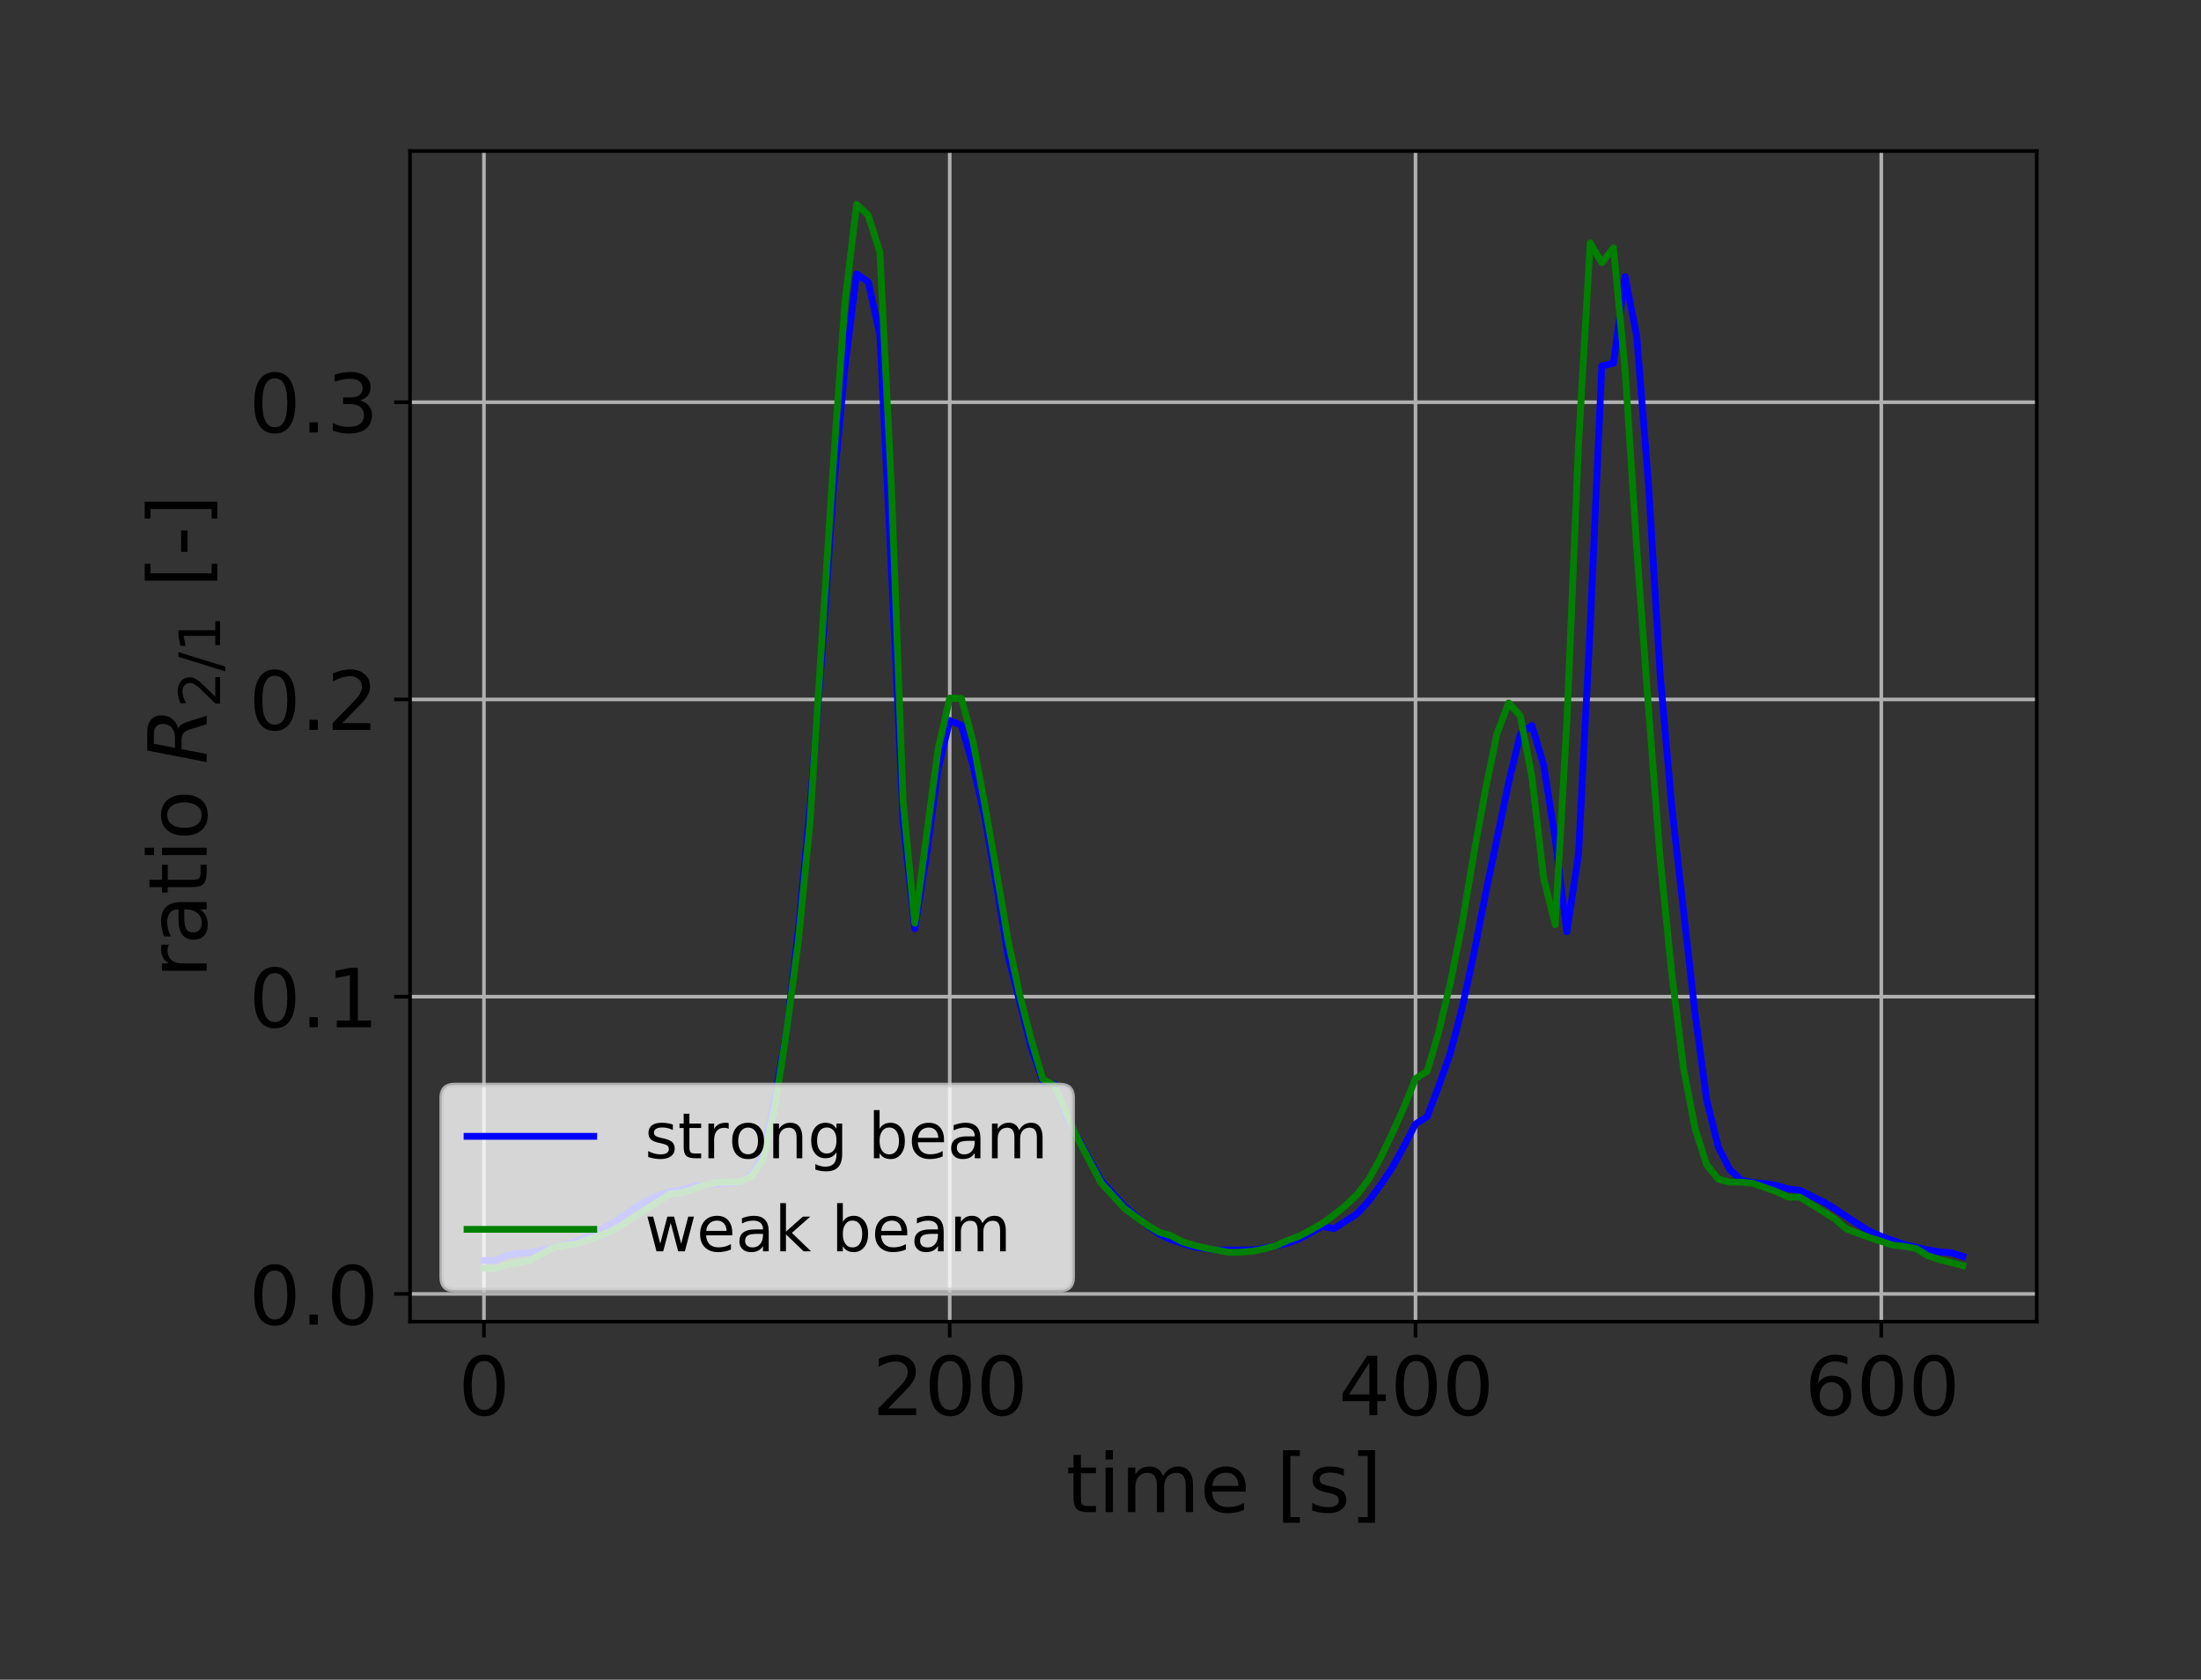 <?xml version="1.0" encoding="UTF-8"?>
<svg xmlns="http://www.w3.org/2000/svg" xmlns:xlink="http://www.w3.org/1999/xlink" width="382.76pt" height="292.07pt" viewBox="0 0 382.76 292.07" version="1.1">
<rect x="0" y="0" width="382.76" height="292.07" fill="#333333" stroke="none"/>
<defs>
<g>
<symbol overflow="visible" id="glyph5-0">
<path style="stroke:none;" d="M 7.25 -3.859 C 7.25 -3.598 7.176 -3.367 7.031 -3.172 C 6.844 -2.941 6.594 -2.828 6.281 -2.828 C 6.125 -2.828 5.969 -2.863 5.812 -2.938 C 5.969 -3 6.047 -3.117 6.047 -3.297 C 6.047 -3.504 5.93 -3.609 5.703 -3.609 C 5.297 -3.609 5.023 -3.336 4.891 -2.797 L 4.312 -2.797 C 4.395 -3.473 4.629 -4 5.016 -4.375 C 5.336 -4.695 5.711 -4.859 6.141 -4.859 C 6.516 -4.859 6.801 -4.75 7 -4.531 C 7.164 -4.352 7.25 -4.129 7.25 -3.859 Z M 4.766 -5.875 C 4.766 -5.75 4.633 -5.344 4.375 -4.656 C 4.113 -3.969 3.984 -3.348 3.984 -2.797 L 3.516 -2.797 C 3.516 -3.348 3.379 -3.969 3.109 -4.656 C 2.848 -5.344 2.719 -5.75 2.719 -5.875 C 2.719 -6.094 2.852 -6.312 3.125 -6.531 C 3.332 -6.707 3.539 -6.879 3.75 -7.047 C 3.957 -6.879 4.164 -6.707 4.375 -6.531 C 4.633 -6.312 4.766 -6.094 4.766 -5.875 Z M 5.328 -2.328 C 5.328 -2.18 5.266 -2.109 5.141 -2.109 L 2.359 -2.109 C 2.234 -2.109 2.172 -2.18 2.172 -2.328 C 2.172 -2.473 2.234 -2.547 2.359 -2.547 L 5.141 -2.547 C 5.266 -2.547 5.328 -2.473 5.328 -2.328 Z M 5.688 0 C 5.383 -0.051 5.102 -0.25 4.844 -0.594 C 4.562 -0.945 4.391 -1.367 4.328 -1.859 L 4.875 -1.859 C 4.969 -1.129 5.238 -0.508 5.688 0 Z M 3.172 -2.797 L 2.609 -2.797 C 2.473 -3.336 2.203 -3.609 1.797 -3.609 C 1.566 -3.609 1.453 -3.504 1.453 -3.297 C 1.453 -3.117 1.531 -3 1.688 -2.938 C 1.531 -2.863 1.367 -2.828 1.203 -2.828 C 0.891 -2.828 0.645 -2.941 0.469 -3.172 C 0.32 -3.367 0.25 -3.598 0.25 -3.859 C 0.25 -4.129 0.328 -4.352 0.484 -4.531 C 0.691 -4.75 0.984 -4.859 1.359 -4.859 C 1.785 -4.859 2.16 -4.695 2.484 -4.375 C 2.867 -4 3.098 -3.473 3.172 -2.797 Z M 4.078 -1.047 C 4.078 -0.828 4.039 -0.562 3.969 -0.25 C 3.906 0.051 3.832 0.285 3.75 0.453 C 3.664 0.285 3.586 0.051 3.516 -0.25 C 3.441 -0.562 3.406 -0.828 3.406 -1.047 C 3.406 -1.266 3.441 -1.535 3.516 -1.859 L 3.984 -1.859 C 4.047 -1.535 4.078 -1.266 4.078 -1.047 Z M 3.172 -1.859 C 3.098 -1.367 2.926 -0.945 2.656 -0.594 C 2.395 -0.25 2.109 -0.051 1.797 0 C 2.254 -0.508 2.531 -1.129 2.625 -1.859 Z M 3.172 -1.859 "/>
</symbol>
<symbol overflow="visible" id="glyph5-1">
<path style="stroke:none;" d="M 4.547 -0.016 L 4.5 0.047 C 4.039 0.016 3.484 0 2.828 0 C 2.191 0 1.52 0.016 0.812 0.047 L 0.75 -0.016 L 0.75 -0.312 L 0.812 -0.359 C 0.977 -0.379 1.141 -0.395 1.297 -0.406 C 1.578 -0.426 1.754 -0.453 1.828 -0.484 C 1.879 -0.516 1.926 -0.578 1.969 -0.672 C 2.031 -0.816 2.062 -1.43 2.062 -2.516 L 2.062 -3.734 C 2.062 -4.098 2.055 -4.555 2.047 -5.109 L 2.031 -5.469 C 2.031 -5.633 2 -5.719 1.938 -5.719 C 1.906 -5.719 1.805 -5.68 1.641 -5.609 C 1.203 -5.398 0.82 -5.219 0.5 -5.062 L 0.438 -5.094 C 0.414 -5.281 0.383 -5.488 0.344 -5.719 L 0.344 -5.766 C 1.238 -6.016 2.238 -6.352 3.344 -6.781 L 3.453 -6.703 C 3.441 -6.516 3.422 -6.227 3.391 -5.844 C 3.391 -5.707 3.383 -5.328 3.375 -4.703 L 3.359 -2.797 C 3.359 -1.422 3.379 -0.68 3.422 -0.578 C 3.453 -0.504 3.5 -0.461 3.562 -0.453 C 3.688 -0.422 3.992 -0.391 4.484 -0.359 L 4.547 -0.312 Z M 4.547 -0.016 "/>
</symbol>
<symbol overflow="visible" id="glyph0-0">
<path style="stroke:none;" d="M 4.508 -9.41 C 3.785 -9.41 3.246 -9.059 2.879 -8.348 C 2.508 -7.641 2.34 -6.578 2.34 -5.16 C 2.34 -3.742 2.508 -2.68 2.879 -1.969 C 3.246 -1.262 3.785 -0.906 4.508 -0.906 C 5.23 -0.906 5.77 -1.262 6.137 -1.969 C 6.492 -2.68 6.676 -3.742 6.676 -5.16 C 6.676 -6.578 6.492 -7.641 6.137 -8.348 C 5.77 -9.059 5.23 -9.41 4.508 -9.41 M 4.508 -10.516 C 5.656 -10.516 6.535 -10.051 7.156 -9.141 C 7.766 -8.223 8.078 -6.887 8.078 -5.16 C 8.078 -3.414 7.766 -2.082 7.156 -1.176 C 6.535 -0.27 5.656 0.184 4.508 0.184 C 3.344 0.184 2.453 -0.27 1.844 -1.176 C 1.234 -2.082 0.934 -3.414 0.934 -5.16 C 0.934 -6.887 1.234 -8.223 1.844 -9.141 C 2.453 -10.051 3.344 -10.516 4.508 -10.516 "/>
</symbol>
<symbol overflow="visible" id="glyph0-1">
<path style="stroke:none;" d="M 2.723 -1.176 L 7.598 -1.176 L 7.598 0 L 1.035 0 L 1.035 -1.176 C 1.559 -1.715 2.281 -2.453 3.203 -3.387 C 4.109 -4.309 4.691 -4.902 4.934 -5.172 C 5.387 -5.668 5.699 -6.094 5.867 -6.449 C 6.039 -6.789 6.137 -7.145 6.137 -7.484 C 6.137 -8.023 5.938 -8.477 5.555 -8.816 C 5.172 -9.156 4.676 -9.34 4.055 -9.34 C 3.613 -9.34 3.148 -9.254 2.664 -9.113 C 2.184 -8.957 1.66 -8.73 1.105 -8.418 L 1.105 -9.836 C 1.672 -10.062 2.195 -10.234 2.68 -10.348 C 3.16 -10.461 3.613 -10.516 4.027 -10.516 C 5.09 -10.516 5.938 -10.246 6.578 -9.711 C 7.215 -9.172 7.539 -8.461 7.539 -7.57 C 7.539 -7.145 7.457 -6.734 7.301 -6.363 C 7.145 -5.98 6.859 -5.527 6.434 -5.02 C 6.32 -4.875 5.953 -4.492 5.328 -3.855 C 4.707 -3.219 3.84 -2.324 2.723 -1.176 "/>
</symbol>
<symbol overflow="visible" id="glyph0-2">
<path style="stroke:none;" d="M 5.359 -9.113 L 1.828 -3.602 L 5.359 -3.602 L 5.359 -9.113 M 4.988 -10.332 L 6.746 -10.332 L 6.746 -3.602 L 8.223 -3.602 L 8.223 -2.438 L 6.746 -2.438 L 6.746 0 L 5.359 0 L 5.359 -2.438 L 0.695 -2.438 L 0.695 -3.785 L 4.988 -10.332 "/>
</symbol>
<symbol overflow="visible" id="glyph0-3">
<path style="stroke:none;" d="M 4.676 -5.727 C 4.055 -5.727 3.559 -5.5 3.188 -5.074 C 2.82 -4.648 2.637 -4.055 2.637 -3.316 C 2.637 -2.566 2.82 -1.969 3.188 -1.547 C 3.559 -1.121 4.055 -0.906 4.676 -0.906 C 5.301 -0.906 5.797 -1.121 6.164 -1.547 C 6.535 -1.969 6.719 -2.566 6.719 -3.316 C 6.719 -4.055 6.535 -4.648 6.164 -5.074 C 5.797 -5.5 5.301 -5.727 4.676 -5.727 M 7.457 -10.105 L 7.457 -8.832 C 7.102 -9 6.746 -9.129 6.391 -9.215 C 6.023 -9.297 5.668 -9.34 5.328 -9.34 C 4.395 -9.34 3.684 -9.027 3.203 -8.406 C 2.723 -7.781 2.438 -6.832 2.383 -5.586 C 2.652 -5.98 2.992 -6.293 3.402 -6.508 C 3.812 -6.719 4.266 -6.832 4.762 -6.832 C 5.797 -6.832 6.621 -6.508 7.215 -5.883 C 7.809 -5.258 8.121 -4.395 8.121 -3.316 C 8.121 -2.254 7.797 -1.402 7.172 -0.766 C 6.547 -0.129 5.711 0.184 4.676 0.184 C 3.488 0.184 2.566 -0.27 1.941 -1.176 C 1.305 -2.082 0.992 -3.414 0.992 -5.16 C 0.992 -6.789 1.375 -8.094 2.156 -9.059 C 2.918 -10.02 3.969 -10.516 5.273 -10.516 C 5.613 -10.516 5.969 -10.477 6.336 -10.418 C 6.691 -10.348 7.059 -10.246 7.457 -10.105 "/>
</symbol>
<symbol overflow="visible" id="glyph0-4">
<path style="stroke:none;" d="M 2.594 -9.949 L 2.594 -7.754 L 5.215 -7.754 L 5.215 -6.762 L 2.594 -6.762 L 2.594 -2.551 C 2.594 -1.914 2.68 -1.504 2.848 -1.332 C 3.02 -1.148 3.375 -1.062 3.91 -1.062 L 5.215 -1.062 L 5.215 0 L 3.91 0 C 2.918 0 2.238 -0.184 1.871 -0.555 C 1.504 -0.922 1.316 -1.586 1.316 -2.551 L 1.316 -6.762 L 0.383 -6.762 L 0.383 -7.754 L 1.316 -7.754 L 1.316 -9.949 L 2.594 -9.949 "/>
</symbol>
<symbol overflow="visible" id="glyph0-5">
<path style="stroke:none;" d="M 1.332 -7.754 L 2.609 -7.754 L 2.609 0 L 1.332 0 L 1.332 -7.754 M 1.332 -10.773 L 2.609 -10.773 L 2.609 -9.156 L 1.332 -9.156 L 1.332 -10.773 "/>
</symbol>
<symbol overflow="visible" id="glyph0-6">
<path style="stroke:none;" d="M 7.371 -6.266 C 7.684 -6.832 8.066 -7.242 8.504 -7.527 C 8.945 -7.797 9.469 -7.938 10.078 -7.938 C 10.871 -7.938 11.496 -7.652 11.934 -7.086 C 12.375 -6.52 12.602 -5.711 12.602 -4.676 L 12.602 0 L 11.324 0 L 11.324 -4.637 C 11.324 -5.371 11.184 -5.926 10.93 -6.293 C 10.66 -6.648 10.262 -6.832 9.723 -6.832 C 9.059 -6.832 8.531 -6.605 8.148 -6.164 C 7.766 -5.727 7.582 -5.133 7.582 -4.379 L 7.582 0 L 6.309 0 L 6.309 -4.637 C 6.309 -5.371 6.164 -5.926 5.91 -6.293 C 5.641 -6.648 5.23 -6.832 4.691 -6.832 C 4.039 -6.832 3.516 -6.605 3.133 -6.164 C 2.75 -5.727 2.566 -5.133 2.566 -4.379 L 2.566 0 L 1.289 0 L 1.289 -7.754 L 2.566 -7.754 L 2.566 -6.547 C 2.848 -7.016 3.203 -7.371 3.613 -7.598 C 4.012 -7.824 4.492 -7.938 5.059 -7.938 C 5.629 -7.938 6.094 -7.797 6.492 -7.512 C 6.887 -7.23 7.172 -6.805 7.371 -6.266 "/>
</symbol>
<symbol overflow="visible" id="glyph0-7">
<path style="stroke:none;" d="M 7.965 -4.195 L 7.965 -3.57 L 2.113 -3.57 C 2.168 -2.691 2.422 -2.012 2.906 -1.559 C 3.375 -1.105 4.027 -0.879 4.875 -0.879 C 5.359 -0.879 5.84 -0.934 6.293 -1.051 C 6.746 -1.164 7.215 -1.348 7.668 -1.602 L 7.668 -0.398 C 7.215 -0.199 6.746 -0.043 6.266 0.043 C 5.781 0.129 5.285 0.184 4.805 0.184 C 3.559 0.184 2.578 -0.172 1.855 -0.879 C 1.133 -1.586 0.781 -2.566 0.781 -3.797 C 0.781 -5.059 1.121 -6.066 1.801 -6.816 C 2.48 -7.555 3.414 -7.938 4.578 -7.938 C 5.629 -7.938 6.449 -7.598 7.059 -6.93 C 7.652 -6.25 7.965 -5.344 7.965 -4.195 M 6.691 -4.562 C 6.676 -5.258 6.477 -5.812 6.109 -6.238 C 5.727 -6.648 5.215 -6.859 4.594 -6.859 C 3.883 -6.859 3.316 -6.648 2.891 -6.25 C 2.465 -5.855 2.211 -5.285 2.156 -4.562 L 6.691 -4.562 "/>
</symbol>
<symbol overflow="visible" id="glyph0-8">
<path style="stroke:none;" d=""/>
</symbol>
<symbol overflow="visible" id="glyph0-9">
<path style="stroke:none;" d="M 1.219 -10.773 L 4.152 -10.773 L 4.152 -9.781 L 2.496 -9.781 L 2.496 0.863 L 4.152 0.863 L 4.152 1.855 L 1.219 1.855 L 1.219 -10.773 "/>
</symbol>
<symbol overflow="visible" id="glyph0-10">
<path style="stroke:none;" d="M 6.277 -7.527 L 6.277 -6.32 C 5.91 -6.492 5.543 -6.633 5.16 -6.734 C 4.762 -6.816 4.367 -6.875 3.953 -6.875 C 3.316 -6.875 2.836 -6.773 2.523 -6.578 C 2.211 -6.379 2.055 -6.094 2.055 -5.711 C 2.055 -5.414 2.168 -5.188 2.395 -5.02 C 2.621 -4.848 3.074 -4.676 3.758 -4.535 L 4.195 -4.438 C 5.102 -4.238 5.742 -3.953 6.125 -3.613 C 6.492 -3.262 6.691 -2.766 6.691 -2.141 C 6.691 -1.418 6.406 -0.852 5.84 -0.438 C 5.273 -0.016 4.48 0.184 3.488 0.184 C 3.062 0.184 2.637 0.141 2.184 0.07 C 1.73 0 1.262 -0.113 0.766 -0.285 L 0.766 -1.602 C 1.234 -1.348 1.699 -1.164 2.156 -1.051 C 2.609 -0.922 3.062 -0.863 3.516 -0.863 C 4.109 -0.863 4.578 -0.965 4.902 -1.164 C 5.215 -1.359 5.387 -1.66 5.387 -2.043 C 5.387 -2.383 5.258 -2.652 5.031 -2.836 C 4.805 -3.02 4.293 -3.203 3.5 -3.375 L 3.062 -3.473 C 2.27 -3.645 1.688 -3.898 1.348 -4.238 C 0.992 -4.578 0.82 -5.047 0.82 -5.656 C 0.82 -6.379 1.078 -6.945 1.586 -7.344 C 2.098 -7.738 2.836 -7.938 3.797 -7.938 C 4.266 -7.938 4.707 -7.895 5.133 -7.824 C 5.543 -7.754 5.926 -7.652 6.277 -7.527 "/>
</symbol>
<symbol overflow="visible" id="glyph0-11">
<path style="stroke:none;" d="M 4.309 -10.773 L 4.309 1.855 L 1.375 1.855 L 1.375 0.863 L 3.035 0.863 L 3.035 -9.781 L 1.375 -9.781 L 1.375 -10.773 L 4.309 -10.773 "/>
</symbol>
<symbol overflow="visible" id="glyph0-12">
<path style="stroke:none;" d="M 1.516 -1.758 L 2.977 -1.758 L 2.977 0 L 1.516 0 L 1.516 -1.758 "/>
</symbol>
<symbol overflow="visible" id="glyph0-13">
<path style="stroke:none;" d="M 1.758 -1.176 L 4.039 -1.176 L 4.039 -9.059 L 1.559 -8.562 L 1.559 -9.836 L 4.027 -10.332 L 5.43 -10.332 L 5.43 -1.176 L 7.711 -1.176 L 7.711 0 L 1.758 0 L 1.758 -1.176 "/>
</symbol>
<symbol overflow="visible" id="glyph0-14">
<path style="stroke:none;" d="M 5.754 -5.57 C 6.422 -5.43 6.945 -5.133 7.312 -4.676 C 7.684 -4.223 7.879 -3.656 7.879 -3.004 C 7.879 -1.984 7.527 -1.191 6.832 -0.637 C 6.125 -0.086 5.133 0.184 3.84 0.184 C 3.402 0.184 2.949 0.141 2.496 0.059 C 2.043 -0.016 1.559 -0.141 1.078 -0.312 L 1.078 -1.66 C 1.461 -1.43 1.887 -1.262 2.352 -1.148 C 2.805 -1.035 3.289 -0.977 3.797 -0.977 C 4.676 -0.977 5.344 -1.148 5.797 -1.488 C 6.25 -1.828 6.492 -2.34 6.492 -3.004 C 6.492 -3.602 6.277 -4.082 5.855 -4.422 C 5.43 -4.762 4.832 -4.945 4.066 -4.945 L 2.863 -4.945 L 2.863 -6.094 L 4.125 -6.094 C 4.805 -6.094 5.328 -6.223 5.699 -6.508 C 6.066 -6.773 6.25 -7.172 6.25 -7.695 C 6.25 -8.223 6.051 -8.633 5.684 -8.914 C 5.301 -9.199 4.762 -9.34 4.066 -9.34 C 3.684 -9.34 3.273 -9.297 2.836 -9.215 C 2.395 -9.129 1.914 -9 1.391 -8.832 L 1.391 -10.078 C 1.914 -10.219 2.41 -10.332 2.879 -10.402 C 3.332 -10.477 3.77 -10.516 4.195 -10.516 C 5.246 -10.516 6.082 -10.277 6.703 -9.793 C 7.328 -9.312 7.641 -8.66 7.641 -7.84 C 7.641 -7.27 7.469 -6.789 7.145 -6.391 C 6.816 -5.996 6.352 -5.711 5.754 -5.57 "/>
</symbol>
<symbol overflow="visible" id="glyph1-0">
<path style="stroke:none;" d="M -6.562 -5.824 C -6.648 -5.684 -6.703 -5.527 -6.746 -5.359 C -6.773 -5.188 -6.805 -5.004 -6.805 -4.805 C -6.805 -4.082 -6.562 -3.531 -6.094 -3.148 C -5.629 -2.75 -4.961 -2.566 -4.082 -2.566 L 0 -2.566 L 0 -1.289 L -7.754 -1.289 L -7.754 -2.566 L -6.547 -2.566 C -7.016 -2.82 -7.371 -3.176 -7.598 -3.602 C -7.824 -4.027 -7.938 -4.551 -7.938 -5.172 C -7.938 -5.258 -7.922 -5.359 -7.922 -5.473 C -7.91 -5.57 -7.895 -5.684 -7.867 -5.824 L -6.562 -5.824 "/>
</symbol>
<symbol overflow="visible" id="glyph1-1">
<path style="stroke:none;" d="M -3.898 -4.863 C -3.898 -3.828 -3.77 -3.117 -3.543 -2.723 C -3.301 -2.324 -2.906 -2.125 -2.34 -2.125 C -1.887 -2.125 -1.516 -2.27 -1.262 -2.566 C -0.992 -2.863 -0.863 -3.273 -0.863 -3.785 C -0.863 -4.492 -1.105 -5.059 -1.617 -5.484 C -2.113 -5.91 -2.777 -6.125 -3.613 -6.125 L -3.898 -6.125 L -3.898 -4.863 M -4.422 -7.398 L 0 -7.398 L 0 -6.125 L -1.176 -6.125 C -0.695 -5.824 -0.355 -5.457 -0.141 -5.031 C 0.07 -4.605 0.184 -4.066 0.184 -3.445 C 0.184 -2.652 -0.027 -2.012 -0.469 -1.547 C -0.906 -1.078 -1.504 -0.852 -2.254 -0.852 C -3.117 -0.852 -3.77 -1.133 -4.223 -1.73 C -4.664 -2.309 -4.891 -3.176 -4.891 -4.336 L -4.891 -6.125 L -5.02 -6.125 C -5.598 -6.125 -6.051 -5.926 -6.379 -5.543 C -6.691 -5.16 -6.859 -4.621 -6.859 -3.926 C -6.859 -3.473 -6.805 -3.047 -6.691 -2.621 C -6.578 -2.195 -6.422 -1.801 -6.223 -1.418 L -7.398 -1.418 C -7.57 -1.871 -7.711 -2.324 -7.797 -2.766 C -7.879 -3.203 -7.938 -3.629 -7.938 -4.055 C -7.938 -5.172 -7.641 -6.012 -7.059 -6.562 C -6.477 -7.117 -5.598 -7.398 -4.422 -7.398 "/>
</symbol>
<symbol overflow="visible" id="glyph1-2">
<path style="stroke:none;" d="M -9.949 -2.594 L -7.754 -2.594 L -7.754 -5.215 L -6.762 -5.215 L -6.762 -2.594 L -2.551 -2.594 C -1.914 -2.594 -1.504 -2.68 -1.332 -2.848 C -1.148 -3.02 -1.062 -3.375 -1.062 -3.91 L -1.062 -5.215 L 0 -5.215 L 0 -3.91 C 0 -2.918 -0.184 -2.238 -0.555 -1.871 C -0.922 -1.504 -1.586 -1.316 -2.551 -1.316 L -6.762 -1.316 L -6.762 -0.383 L -7.754 -0.383 L -7.754 -1.316 L -9.949 -1.316 L -9.949 -2.594 "/>
</symbol>
<symbol overflow="visible" id="glyph1-3">
<path style="stroke:none;" d="M -7.754 -1.332 L -7.754 -2.609 L 0 -2.609 L 0 -1.332 L -7.754 -1.332 M -10.773 -1.332 L -10.773 -2.609 L -9.156 -2.609 L -9.156 -1.332 L -10.773 -1.332 "/>
</symbol>
<symbol overflow="visible" id="glyph1-4">
<path style="stroke:none;" d="M -6.859 -4.336 C -6.859 -3.656 -6.59 -3.117 -6.051 -2.723 C -5.516 -2.324 -4.789 -2.125 -3.871 -2.125 C -2.934 -2.125 -2.211 -2.309 -1.672 -2.707 C -1.133 -3.105 -0.879 -3.645 -0.879 -4.336 C -0.879 -5.02 -1.133 -5.555 -1.672 -5.953 C -2.211 -6.352 -2.934 -6.547 -3.871 -6.547 C -4.777 -6.547 -5.516 -6.352 -6.051 -5.953 C -6.59 -5.555 -6.859 -5.02 -6.859 -4.336 M -7.938 -4.336 C -7.938 -5.441 -7.57 -6.309 -6.859 -6.945 C -6.137 -7.57 -5.145 -7.895 -3.871 -7.895 C -2.594 -7.895 -1.602 -7.57 -0.895 -6.945 C -0.172 -6.309 0.184 -5.441 0.184 -4.336 C 0.184 -3.219 -0.172 -2.34 -0.895 -1.715 C -1.602 -1.09 -2.594 -0.781 -3.871 -0.781 C -5.145 -0.781 -6.137 -1.09 -6.859 -1.715 C -7.57 -2.34 -7.938 -3.219 -7.938 -4.336 "/>
</symbol>
<symbol overflow="visible" id="glyph1-5">
<path style="stroke:none;" d=""/>
</symbol>
<symbol overflow="visible" id="glyph1-6">
<path style="stroke:none;" d="M -10.773 -1.219 L -10.773 -4.152 L -9.781 -4.152 L -9.781 -2.496 L 0.863 -2.496 L 0.863 -4.152 L 1.855 -4.152 L 1.855 -1.219 L -10.773 -1.219 "/>
</symbol>
<symbol overflow="visible" id="glyph1-7">
<path style="stroke:none;" d="M -4.449 -0.695 L -4.449 -4.422 L -3.316 -4.422 L -3.316 -0.695 L -4.449 -0.695 "/>
</symbol>
<symbol overflow="visible" id="glyph1-8">
<path style="stroke:none;" d="M -10.773 -4.309 L 1.855 -4.309 L 1.855 -1.375 L 0.863 -1.375 L 0.863 -3.035 L -9.781 -3.035 L -9.781 -1.375 L -10.773 -1.375 L -10.773 -4.309 "/>
</symbol>
<symbol overflow="visible" id="glyph2-0">
<path style="stroke:none;" d="M -9.184 -3.57 L -5.516 -2.863 L -5.516 -4.664 C -5.516 -5.371 -5.699 -5.938 -6.094 -6.379 C -6.492 -6.805 -7.004 -7.031 -7.625 -7.031 C -8.121 -7.031 -8.504 -6.875 -8.773 -6.59 C -9.043 -6.293 -9.184 -5.867 -9.184 -5.328 L -9.184 -3.57 M -4.961 -6.137 C -4.891 -6.422 -4.719 -6.676 -4.449 -6.875 C -4.168 -7.074 -3.629 -7.301 -2.82 -7.555 L 0 -8.434 L 0 -6.961 L -2.652 -6.152 C -3.332 -5.938 -3.785 -5.699 -4.012 -5.43 C -4.238 -5.145 -4.367 -4.734 -4.367 -4.18 L -4.367 -2.637 L 0 -1.785 L 0 -0.383 L -10.332 -2.395 L -10.332 -5.543 C -10.332 -6.492 -10.105 -7.23 -9.68 -7.738 C -9.254 -8.25 -8.633 -8.504 -7.824 -8.504 C -7.102 -8.504 -6.477 -8.277 -5.953 -7.852 C -5.414 -7.414 -5.09 -6.848 -4.961 -6.137 "/>
</symbol>
<symbol overflow="visible" id="glyph3-0">
<path style="stroke:none;" d="M -0.824 -1.906 L -0.824 -5.316 L 0 -5.316 L 0 -0.723 L -0.824 -0.723 C -1.199 -1.09 -1.715 -1.598 -2.371 -2.242 C -3.016 -2.879 -3.434 -3.285 -3.621 -3.453 C -3.969 -3.77 -4.266 -3.988 -4.516 -4.109 C -4.754 -4.227 -5 -4.297 -5.238 -4.297 C -5.617 -4.297 -5.934 -4.156 -6.172 -3.891 C -6.41 -3.621 -6.539 -3.273 -6.539 -2.836 C -6.539 -2.531 -6.48 -2.203 -6.379 -1.867 C -6.27 -1.527 -6.113 -1.16 -5.895 -0.773 L -6.887 -0.773 C -7.043 -1.172 -7.164 -1.539 -7.242 -1.875 C -7.324 -2.211 -7.363 -2.531 -7.363 -2.816 C -7.363 -3.562 -7.172 -4.156 -6.797 -4.605 C -6.418 -5.051 -5.922 -5.277 -5.297 -5.277 C -5 -5.277 -4.711 -5.219 -4.453 -5.109 C -4.188 -5 -3.871 -4.801 -3.512 -4.504 C -3.414 -4.426 -3.145 -4.168 -2.699 -3.73 C -2.254 -3.293 -1.629 -2.688 -0.824 -1.906 "/>
</symbol>
<symbol overflow="visible" id="glyph3-1">
<path style="stroke:none;" d="M -7.234 -2.52 L -7.234 -3.344 L 0.914 -0.824 L 0.914 0 L -7.234 -2.52 "/>
</symbol>
<symbol overflow="visible" id="glyph3-2">
<path style="stroke:none;" d="M -0.824 -1.23 L -0.824 -2.828 L -6.34 -2.828 L -5.992 -1.09 L -6.887 -1.09 L -7.234 -2.816 L -7.234 -3.801 L -0.824 -3.801 L -0.824 -5.398 L 0 -5.398 L 0 -1.23 L -0.824 -1.23 "/>
</symbol>
<symbol overflow="visible" id="glyph4-0">
<path style="stroke:none;" d="M 4.883 -5.855 L 4.883 -4.918 C 4.598 -5.051 4.309 -5.16 4.012 -5.238 C 3.703 -5.301 3.395 -5.348 3.074 -5.348 C 2.578 -5.348 2.203 -5.27 1.961 -5.117 C 1.719 -4.961 1.598 -4.742 1.598 -4.441 C 1.598 -4.211 1.688 -4.035 1.863 -3.902 C 2.039 -3.77 2.391 -3.637 2.922 -3.527 L 3.262 -3.449 C 3.969 -3.297 4.465 -3.074 4.762 -2.812 C 5.051 -2.535 5.203 -2.148 5.203 -1.664 C 5.203 -1.102 4.984 -0.66 4.543 -0.34 C 4.102 -0.012 3.484 0.145 2.711 0.145 C 2.383 0.145 2.051 0.109 1.699 0.055 C 1.344 0 0.98 -0.09 0.594 -0.219 L 0.594 -1.246 C 0.961 -1.047 1.324 -0.902 1.676 -0.816 C 2.027 -0.715 2.383 -0.672 2.734 -0.672 C 3.195 -0.672 3.562 -0.75 3.812 -0.902 C 4.059 -1.059 4.188 -1.289 4.188 -1.586 C 4.188 -1.852 4.09 -2.062 3.914 -2.203 C 3.738 -2.348 3.34 -2.492 2.723 -2.625 L 2.383 -2.699 C 1.766 -2.832 1.312 -3.031 1.047 -3.297 C 0.773 -3.562 0.641 -3.926 0.641 -4.398 C 0.641 -4.961 0.836 -5.402 1.234 -5.711 C 1.633 -6.02 2.203 -6.172 2.953 -6.172 C 3.316 -6.172 3.66 -6.141 3.992 -6.086 C 4.309 -6.031 4.609 -5.953 4.883 -5.855 "/>
</symbol>
<symbol overflow="visible" id="glyph4-1">
<path style="stroke:none;" d="M 2.016 -7.738 L 2.016 -6.031 L 4.059 -6.031 L 4.059 -5.258 L 2.016 -5.258 L 2.016 -1.984 C 2.016 -1.488 2.082 -1.168 2.215 -1.035 C 2.348 -0.895 2.625 -0.828 3.043 -0.828 L 4.059 -0.828 L 4.059 0 L 3.043 0 C 2.27 0 1.742 -0.145 1.457 -0.43 C 1.168 -0.715 1.023 -1.234 1.023 -1.984 L 1.023 -5.258 L 0.297 -5.258 L 0.297 -6.031 L 1.023 -6.031 L 1.023 -7.738 L 2.016 -7.738 "/>
</symbol>
<symbol overflow="visible" id="glyph4-2">
<path style="stroke:none;" d="M 4.531 -5.105 C 4.422 -5.172 4.301 -5.215 4.168 -5.246 C 4.035 -5.27 3.891 -5.293 3.738 -5.293 C 3.176 -5.293 2.746 -5.105 2.449 -4.742 C 2.141 -4.375 1.996 -3.859 1.996 -3.176 L 1.996 0 L 1.004 0 L 1.004 -6.031 L 1.996 -6.031 L 1.996 -5.094 C 2.195 -5.457 2.469 -5.734 2.801 -5.91 C 3.133 -6.086 3.539 -6.172 4.023 -6.172 C 4.09 -6.172 4.168 -6.164 4.254 -6.164 C 4.332 -6.152 4.422 -6.141 4.531 -6.117 L 4.531 -5.105 "/>
</symbol>
<symbol overflow="visible" id="glyph4-3">
<path style="stroke:none;" d="M 3.375 -5.336 C 2.844 -5.336 2.426 -5.125 2.117 -4.707 C 1.809 -4.289 1.652 -3.727 1.652 -3.008 C 1.652 -2.281 1.797 -1.719 2.105 -1.301 C 2.414 -0.883 2.832 -0.684 3.375 -0.684 C 3.902 -0.684 4.32 -0.883 4.629 -1.301 C 4.938 -1.719 5.094 -2.281 5.094 -3.008 C 5.094 -3.715 4.938 -4.289 4.629 -4.707 C 4.32 -5.125 3.902 -5.336 3.375 -5.336 M 3.375 -6.172 C 4.234 -6.172 4.906 -5.887 5.402 -5.336 C 5.887 -4.773 6.141 -4 6.141 -3.008 C 6.141 -2.016 5.887 -1.246 5.402 -0.695 C 4.906 -0.133 4.234 0.145 3.375 0.145 C 2.504 0.145 1.82 -0.133 1.332 -0.695 C 0.848 -1.246 0.605 -2.016 0.605 -3.008 C 0.605 -4 0.848 -4.773 1.332 -5.336 C 1.82 -5.887 2.504 -6.172 3.375 -6.172 "/>
</symbol>
<symbol overflow="visible" id="glyph4-4">
<path style="stroke:none;" d="M 6.051 -3.637 L 6.051 0 L 5.059 0 L 5.059 -3.605 C 5.059 -4.18 4.938 -4.598 4.719 -4.883 C 4.496 -5.172 4.168 -5.312 3.727 -5.312 C 3.188 -5.312 2.766 -5.137 2.457 -4.797 C 2.148 -4.453 1.996 -3.992 1.996 -3.406 L 1.996 0 L 1.004 0 L 1.004 -6.031 L 1.996 -6.031 L 1.996 -5.094 C 2.227 -5.445 2.504 -5.723 2.832 -5.898 C 3.152 -6.074 3.527 -6.172 3.945 -6.172 C 4.629 -6.172 5.16 -5.953 5.512 -5.523 C 5.863 -5.094 6.051 -4.465 6.051 -3.637 "/>
</symbol>
<symbol overflow="visible" id="glyph4-5">
<path style="stroke:none;" d="M 5.004 -3.086 C 5.004 -3.793 4.852 -4.355 4.562 -4.75 C 4.266 -5.148 3.848 -5.348 3.316 -5.348 C 2.789 -5.348 2.371 -5.148 2.074 -4.75 C 1.773 -4.355 1.633 -3.793 1.633 -3.086 C 1.633 -2.371 1.773 -1.82 2.074 -1.422 C 2.371 -1.023 2.789 -0.828 3.316 -0.828 C 3.848 -0.828 4.266 -1.023 4.562 -1.422 C 4.852 -1.82 5.004 -2.371 5.004 -3.086 M 5.996 -0.75 C 5.996 0.266 5.766 1.023 5.312 1.531 C 4.852 2.027 4.156 2.281 3.219 2.281 C 2.867 2.281 2.547 2.25 2.238 2.203 C 1.93 2.148 1.621 2.074 1.332 1.961 L 1.332 1.004 C 1.621 1.156 1.906 1.27 2.195 1.344 C 2.48 1.422 2.766 1.465 3.066 1.465 C 3.703 1.465 4.188 1.289 4.52 0.961 C 4.84 0.617 5.004 0.109 5.004 -0.574 L 5.004 -1.059 C 4.797 -0.707 4.531 -0.441 4.211 -0.266 C 3.891 -0.09 3.516 0 3.074 0 C 2.324 0 1.73 -0.277 1.277 -0.836 C 0.828 -1.398 0.605 -2.148 0.605 -3.086 C 0.605 -4.012 0.828 -4.762 1.277 -5.324 C 1.73 -5.887 2.324 -6.172 3.074 -6.172 C 3.516 -6.172 3.891 -6.086 4.211 -5.91 C 4.531 -5.734 4.797 -5.469 5.004 -5.117 L 5.004 -6.031 L 5.996 -6.031 L 5.996 -0.75 "/>
</symbol>
<symbol overflow="visible" id="glyph4-6">
<path style="stroke:none;" d=""/>
</symbol>
<symbol overflow="visible" id="glyph4-7">
<path style="stroke:none;" d="M 5.367 -3.008 C 5.367 -3.738 5.215 -4.301 4.918 -4.719 C 4.609 -5.137 4.199 -5.348 3.684 -5.348 C 3.152 -5.348 2.746 -5.137 2.449 -4.719 C 2.141 -4.301 1.996 -3.738 1.996 -3.008 C 1.996 -2.281 2.141 -1.707 2.449 -1.289 C 2.746 -0.871 3.152 -0.672 3.684 -0.672 C 4.199 -0.672 4.609 -0.871 4.918 -1.289 C 5.215 -1.707 5.367 -2.281 5.367 -3.008 M 1.996 -5.117 C 2.195 -5.469 2.457 -5.734 2.777 -5.91 C 3.098 -6.086 3.484 -6.172 3.926 -6.172 C 4.652 -6.172 5.246 -5.875 5.711 -5.301 C 6.164 -4.719 6.395 -3.957 6.395 -3.008 C 6.395 -2.062 6.164 -1.289 5.711 -0.715 C 5.246 -0.145 4.652 0.145 3.926 0.145 C 3.484 0.145 3.098 0.055 2.777 -0.109 C 2.457 -0.277 2.195 -0.539 1.996 -0.902 L 1.996 0 L 1.004 0 L 1.004 -8.379 L 1.996 -8.379 L 1.996 -5.117 "/>
</symbol>
<symbol overflow="visible" id="glyph4-8">
<path style="stroke:none;" d="M 6.195 -3.262 L 6.195 -2.777 L 1.645 -2.777 C 1.688 -2.094 1.887 -1.566 2.262 -1.211 C 2.625 -0.859 3.133 -0.684 3.793 -0.684 C 4.168 -0.684 4.543 -0.727 4.895 -0.816 C 5.246 -0.902 5.613 -1.047 5.965 -1.246 L 5.965 -0.309 C 5.613 -0.156 5.246 -0.031 4.871 0.031 C 4.496 0.098 4.113 0.145 3.738 0.145 C 2.766 0.145 2.008 -0.133 1.445 -0.684 C 0.883 -1.234 0.605 -1.996 0.605 -2.953 C 0.605 -3.938 0.871 -4.719 1.398 -5.301 C 1.93 -5.875 2.656 -6.172 3.562 -6.172 C 4.375 -6.172 5.016 -5.91 5.488 -5.391 C 5.953 -4.863 6.195 -4.156 6.195 -3.262 M 5.203 -3.551 C 5.191 -4.09 5.039 -4.52 4.75 -4.852 C 4.453 -5.172 4.059 -5.336 3.57 -5.336 C 3.02 -5.336 2.578 -5.172 2.25 -4.863 C 1.918 -4.555 1.719 -4.113 1.676 -3.551 L 5.203 -3.551 "/>
</symbol>
<symbol overflow="visible" id="glyph4-9">
<path style="stroke:none;" d="M 3.781 -3.031 C 2.977 -3.031 2.426 -2.934 2.117 -2.758 C 1.809 -2.57 1.652 -2.262 1.652 -1.82 C 1.652 -1.465 1.766 -1.18 1.996 -0.98 C 2.227 -0.773 2.547 -0.672 2.945 -0.672 C 3.496 -0.672 3.938 -0.859 4.266 -1.258 C 4.598 -1.645 4.762 -2.16 4.762 -2.812 L 4.762 -3.031 L 3.781 -3.031 M 5.754 -3.441 L 5.754 0 L 4.762 0 L 4.762 -0.914 C 4.531 -0.539 4.246 -0.277 3.914 -0.109 C 3.582 0.055 3.164 0.145 2.68 0.145 C 2.062 0.145 1.566 -0.023 1.203 -0.363 C 0.836 -0.707 0.66 -1.168 0.66 -1.754 C 0.66 -2.426 0.883 -2.934 1.344 -3.285 C 1.797 -3.629 2.469 -3.805 3.375 -3.805 L 4.762 -3.805 L 4.762 -3.902 C 4.762 -4.355 4.609 -4.707 4.309 -4.961 C 4.012 -5.203 3.594 -5.336 3.055 -5.336 C 2.699 -5.336 2.371 -5.293 2.039 -5.203 C 1.707 -5.117 1.398 -4.992 1.102 -4.84 L 1.102 -5.754 C 1.457 -5.887 1.809 -5.996 2.148 -6.062 C 2.492 -6.129 2.82 -6.172 3.152 -6.172 C 4.023 -6.172 4.676 -5.941 5.105 -5.488 C 5.535 -5.039 5.754 -4.355 5.754 -3.441 "/>
</symbol>
<symbol overflow="visible" id="glyph4-10">
<path style="stroke:none;" d="M 5.734 -4.871 C 5.977 -5.312 6.273 -5.633 6.613 -5.855 C 6.957 -6.062 7.363 -6.172 7.84 -6.172 C 8.457 -6.172 8.941 -5.953 9.281 -5.512 C 9.625 -5.07 9.801 -4.441 9.801 -3.637 L 9.801 0 L 8.809 0 L 8.809 -3.605 C 8.809 -4.18 8.699 -4.609 8.5 -4.895 C 8.289 -5.172 7.98 -5.312 7.562 -5.312 C 7.043 -5.312 6.637 -5.137 6.34 -4.797 C 6.043 -4.453 5.898 -3.992 5.898 -3.406 L 5.898 0 L 4.906 0 L 4.906 -3.605 C 4.906 -4.18 4.797 -4.609 4.598 -4.895 C 4.387 -5.172 4.066 -5.312 3.648 -5.312 C 3.141 -5.312 2.734 -5.137 2.438 -4.797 C 2.141 -4.453 1.996 -3.992 1.996 -3.406 L 1.996 0 L 1.004 0 L 1.004 -6.031 L 1.996 -6.031 L 1.996 -5.094 C 2.215 -5.457 2.492 -5.734 2.812 -5.91 C 3.121 -6.086 3.496 -6.172 3.938 -6.172 C 4.375 -6.172 4.742 -6.062 5.051 -5.844 C 5.359 -5.621 5.578 -5.293 5.734 -4.871 "/>
</symbol>
<symbol overflow="visible" id="glyph4-11">
<path style="stroke:none;" d="M 0.465 -6.031 L 1.457 -6.031 L 2.691 -1.324 L 3.926 -6.031 L 5.094 -6.031 L 6.328 -1.324 L 7.562 -6.031 L 8.555 -6.031 L 6.977 0 L 5.809 0 L 4.508 -4.938 L 3.207 0 L 2.039 0 L 0.465 -6.031 "/>
</symbol>
<symbol overflow="visible" id="glyph4-12">
<path style="stroke:none;" d="M 1.004 -8.379 L 1.996 -8.379 L 1.996 -3.43 L 4.949 -6.031 L 6.219 -6.031 L 3.02 -3.207 L 6.352 0 L 5.059 0 L 1.996 -2.945 L 1.996 0 L 1.004 0 L 1.004 -8.379 "/>
</symbol>
</g>
<clipPath id="clip1">
  <path d="M 83 26.121 L 85 26.121 L 85 229.789 L 83 229.789 Z M 83 26.121 "/>
</clipPath>
<clipPath id="clip2">
  <path d="M 164 26.121 L 166 26.121 L 166 229.789 L 164 229.789 Z M 164 26.121 "/>
</clipPath>
<clipPath id="clip3">
  <path d="M 245 26.121 L 247 26.121 L 247 229.789 L 245 229.789 Z M 245 26.121 "/>
</clipPath>
<clipPath id="clip4">
  <path d="M 326 26.121 L 328 26.121 L 328 229.789 L 326 229.789 Z M 326 26.121 "/>
</clipPath>
<clipPath id="clip5">
  <path d="M 71.34 224 L 354.395 224 L 354.395 226 L 71.34 226 Z M 71.34 224 "/>
</clipPath>
<clipPath id="clip6">
  <path d="M 71.34 172 L 354.395 172 L 354.395 174 L 71.34 174 Z M 71.34 172 "/>
</clipPath>
<clipPath id="clip7">
  <path d="M 71.34 121 L 354.395 121 L 354.395 122 L 71.34 122 Z M 71.34 121 "/>
</clipPath>
<clipPath id="clip8">
  <path d="M 71.34 69 L 354.395 69 L 354.395 71 L 71.34 71 Z M 71.34 69 "/>
</clipPath>
<clipPath id="clip9">
  <path d="M 223 292 L 228 292 L 228 292.07 L 223 292.07 Z M 223 292 "/>
</clipPath>
</defs>
<g id="surface1">
<g clip-path="url(#clip1)" clip-rule="nonzero">
<path style="fill:none;stroke-width:0.8;stroke-linecap:square;stroke-linejoin:round;stroke:rgb(69.019%,69.019%,69.019%);stroke-opacity:1;stroke-miterlimit:10;" d="M 95.719 64.999 L 95.719 323.642 " transform="matrix(0.787,0,0,-0.787,8.829,280.973)"/>
</g>
<path style="fill:none;stroke-width:0.8;stroke-linecap:butt;stroke-linejoin:round;stroke:rgb(0%,0%,0%);stroke-opacity:1;stroke-miterlimit:10;" d="M 95.719 64.999 L 95.719 61.502 " transform="matrix(0.787,0,0,-0.787,8.829,280.973)"/>
<g style="fill:rgb(0%,0%,0%);fill-opacity:1;">
  <use xlink:href="#glyph0-0" x="79.695" y="246.066"/>
</g>
<g clip-path="url(#clip2)" clip-rule="nonzero">
<path style="fill:none;stroke-width:0.8;stroke-linecap:square;stroke-linejoin:round;stroke:rgb(69.019%,69.019%,69.019%);stroke-opacity:1;stroke-miterlimit:10;" d="M 198.642 64.999 L 198.642 323.642 " transform="matrix(0.787,0,0,-0.787,8.829,280.973)"/>
</g>
<path style="fill:none;stroke-width:0.8;stroke-linecap:butt;stroke-linejoin:round;stroke:rgb(0%,0%,0%);stroke-opacity:1;stroke-miterlimit:10;" d="M 198.642 64.999 L 198.642 61.502 " transform="matrix(0.787,0,0,-0.787,8.829,280.973)"/>
<g style="fill:rgb(0%,0%,0%);fill-opacity:1;">
  <use xlink:href="#glyph0-1" x="151.723" y="246.066"/>
  <use xlink:href="#glyph0-0" x="160.738" y="246.066"/>
  <use xlink:href="#glyph0-0" x="169.752" y="246.066"/>
</g>
<g clip-path="url(#clip3)" clip-rule="nonzero">
<path style="fill:none;stroke-width:0.8;stroke-linecap:square;stroke-linejoin:round;stroke:rgb(69.019%,69.019%,69.019%);stroke-opacity:1;stroke-miterlimit:10;" d="M 301.566 64.999 L 301.566 323.642 " transform="matrix(0.787,0,0,-0.787,8.829,280.973)"/>
</g>
<path style="fill:none;stroke-width:0.8;stroke-linecap:butt;stroke-linejoin:round;stroke:rgb(0%,0%,0%);stroke-opacity:1;stroke-miterlimit:10;" d="M 301.566 64.999 L 301.566 61.502 " transform="matrix(0.787,0,0,-0.787,8.829,280.973)"/>
<g style="fill:rgb(0%,0%,0%);fill-opacity:1;">
  <use xlink:href="#glyph0-2" x="232.77" y="246.066"/>
  <use xlink:href="#glyph0-0" x="241.784" y="246.066"/>
  <use xlink:href="#glyph0-0" x="250.799" y="246.066"/>
</g>
<g clip-path="url(#clip4)" clip-rule="nonzero">
<path style="fill:none;stroke-width:0.8;stroke-linecap:square;stroke-linejoin:round;stroke:rgb(69.019%,69.019%,69.019%);stroke-opacity:1;stroke-miterlimit:10;" d="M 404.489 64.999 L 404.489 323.642 " transform="matrix(0.787,0,0,-0.787,8.829,280.973)"/>
</g>
<path style="fill:none;stroke-width:0.8;stroke-linecap:butt;stroke-linejoin:round;stroke:rgb(0%,0%,0%);stroke-opacity:1;stroke-miterlimit:10;" d="M 404.489 64.999 L 404.489 61.502 " transform="matrix(0.787,0,0,-0.787,8.829,280.973)"/>
<g style="fill:rgb(0%,0%,0%);fill-opacity:1;">
  <use xlink:href="#glyph0-3" x="313.816" y="246.066"/>
  <use xlink:href="#glyph0-0" x="322.831" y="246.066"/>
  <use xlink:href="#glyph0-0" x="331.846" y="246.066"/>
</g>
<g style="fill:rgb(0%,0%,0%);fill-opacity:1;">
  <use xlink:href="#glyph0-4" x="185.373" y="262.935"/>
  <use xlink:href="#glyph0-5" x="190.929" y="262.935"/>
  <use xlink:href="#glyph0-6" x="194.87" y="262.935"/>
  <use xlink:href="#glyph0-7" x="208.675" y="262.935"/>
  <use xlink:href="#glyph0-8" x="217.392" y="262.935"/>
  <use xlink:href="#glyph0-9" x="221.9" y="262.935"/>
  <use xlink:href="#glyph0-10" x="227.427" y="262.935"/>
  <use xlink:href="#glyph0-11" x="234.812" y="262.935"/>
</g>
<g clip-path="url(#clip5)" clip-rule="nonzero">
<path style="fill:none;stroke-width:0.8;stroke-linecap:square;stroke-linejoin:round;stroke:rgb(69.019%,69.019%,69.019%);stroke-opacity:1;stroke-miterlimit:10;" d="M 79.384 71.14 L 438.841 71.14 " transform="matrix(0.787,0,0,-0.787,8.829,280.973)"/>
</g>
<path style="fill:none;stroke-width:0.8;stroke-linecap:butt;stroke-linejoin:round;stroke:rgb(0%,0%,0%);stroke-opacity:1;stroke-miterlimit:10;" d="M 79.384 71.14 L 75.882 71.14 " transform="matrix(0.787,0,0,-0.787,8.829,280.973)"/>
<g style="fill:rgb(0%,0%,0%);fill-opacity:1;">
  <use xlink:href="#glyph0-0" x="43.285" y="230.336"/>
  <use xlink:href="#glyph0-12" x="52.3" y="230.336"/>
  <use xlink:href="#glyph0-0" x="56.808" y="230.336"/>
</g>
<g clip-path="url(#clip6)" clip-rule="nonzero">
<path style="fill:none;stroke-width:0.8;stroke-linecap:square;stroke-linejoin:round;stroke:rgb(69.019%,69.019%,69.019%);stroke-opacity:1;stroke-miterlimit:10;" d="M 79.384 136.809 L 438.841 136.809 " transform="matrix(0.787,0,0,-0.787,8.829,280.973)"/>
</g>
<path style="fill:none;stroke-width:0.8;stroke-linecap:butt;stroke-linejoin:round;stroke:rgb(0%,0%,0%);stroke-opacity:1;stroke-miterlimit:10;" d="M 79.384 136.809 L 75.882 136.809 " transform="matrix(0.787,0,0,-0.787,8.829,280.973)"/>
<g style="fill:rgb(0%,0%,0%);fill-opacity:1;">
  <use xlink:href="#glyph0-0" x="43.285" y="178.624"/>
  <use xlink:href="#glyph0-12" x="52.3" y="178.624"/>
  <use xlink:href="#glyph0-13" x="56.808" y="178.624"/>
</g>
<g clip-path="url(#clip7)" clip-rule="nonzero">
<path style="fill:none;stroke-width:0.8;stroke-linecap:square;stroke-linejoin:round;stroke:rgb(69.019%,69.019%,69.019%);stroke-opacity:1;stroke-miterlimit:10;" d="M 79.384 202.483 L 438.841 202.483 " transform="matrix(0.787,0,0,-0.787,8.829,280.973)"/>
</g>
<path style="fill:none;stroke-width:0.8;stroke-linecap:butt;stroke-linejoin:round;stroke:rgb(0%,0%,0%);stroke-opacity:1;stroke-miterlimit:10;" d="M 79.384 202.483 L 75.882 202.483 " transform="matrix(0.787,0,0,-0.787,8.829,280.973)"/>
<g style="fill:rgb(0%,0%,0%);fill-opacity:1;">
  <use xlink:href="#glyph0-0" x="43.285" y="126.912"/>
  <use xlink:href="#glyph0-12" x="52.3" y="126.912"/>
  <use xlink:href="#glyph0-1" x="56.808" y="126.912"/>
</g>
<g clip-path="url(#clip8)" clip-rule="nonzero">
<path style="fill:none;stroke-width:0.8;stroke-linecap:square;stroke-linejoin:round;stroke:rgb(69.019%,69.019%,69.019%);stroke-opacity:1;stroke-miterlimit:10;" d="M 79.384 268.152 L 438.841 268.152 " transform="matrix(0.787,0,0,-0.787,8.829,280.973)"/>
</g>
<path style="fill:none;stroke-width:0.8;stroke-linecap:butt;stroke-linejoin:round;stroke:rgb(0%,0%,0%);stroke-opacity:1;stroke-miterlimit:10;" d="M 79.384 268.152 L 75.882 268.152 " transform="matrix(0.787,0,0,-0.787,8.829,280.973)"/>
<g style="fill:rgb(0%,0%,0%);fill-opacity:1;">
  <use xlink:href="#glyph0-0" x="43.285" y="75.2"/>
  <use xlink:href="#glyph0-12" x="52.3" y="75.2"/>
  <use xlink:href="#glyph0-14" x="56.808" y="75.2"/>
</g>
<g style="fill:rgb(0%,0%,0%);fill-opacity:1;">
  <use xlink:href="#glyph1-0" x="35.94" y="170.084"/>
</g>
<g style="fill:rgb(0%,0%,0%);fill-opacity:1;">
  <use xlink:href="#glyph1-1" x="35.94" y="164.256"/>
</g>
<g style="fill:rgb(0%,0%,0%);fill-opacity:1;">
  <use xlink:href="#glyph1-2" x="35.94" y="155.571"/>
</g>
<g style="fill:rgb(0%,0%,0%);fill-opacity:1;">
  <use xlink:href="#glyph1-3" x="35.94" y="150.013"/>
</g>
<g style="fill:rgb(0%,0%,0%);fill-opacity:1;">
  <use xlink:href="#glyph1-4" x="35.94" y="146.075"/>
</g>
<g style="fill:rgb(0%,0%,0%);fill-opacity:1;">
  <use xlink:href="#glyph1-5" x="35.94" y="137.403"/>
</g>
<g style="fill:rgb(0%,0%,0%);fill-opacity:1;">
  <use xlink:href="#glyph2-0" x="35.94" y="132.898"/>
</g>
<g style="fill:rgb(0%,0%,0%);fill-opacity:1;">
  <use xlink:href="#glyph3-0" x="38.265" y="123.049"/>
</g>
<g style="fill:rgb(0%,0%,0%);fill-opacity:1;">
  <use xlink:href="#glyph3-1" x="38.265" y="116.737"/>
</g>
<g style="fill:rgb(0%,0%,0%);fill-opacity:1;">
  <use xlink:href="#glyph3-2" x="38.265" y="113.394"/>
</g>
<g style="fill:rgb(0%,0%,0%);fill-opacity:1;">
  <use xlink:href="#glyph1-5" x="35.94" y="106.694"/>
</g>
<g style="fill:rgb(0%,0%,0%);fill-opacity:1;">
  <use xlink:href="#glyph1-6" x="35.94" y="102.188"/>
</g>
<g style="fill:rgb(0%,0%,0%);fill-opacity:1;">
  <use xlink:href="#glyph1-7" x="35.94" y="96.658"/>
</g>
<g style="fill:rgb(0%,0%,0%);fill-opacity:1;">
  <use xlink:href="#glyph1-8" x="35.94" y="91.544"/>
</g>
<path style="fill:none;stroke-width:1.5;stroke-linecap:square;stroke-linejoin:round;stroke:rgb(0%,0%,100%);stroke-opacity:1;stroke-miterlimit:10;" d="M 95.719 78.527 L 98.294 78.557 L 100.868 79.717 L 103.438 80.144 L 106.013 80.263 L 108.587 80.764 L 116.306 82.758 L 118.88 84.172 L 121.45 85.343 L 124.025 86.742 L 126.599 88.384 L 129.169 90.214 L 131.743 91.722 L 134.318 92.942 L 136.893 93.815 L 139.462 94.088 L 142.037 94.956 L 147.181 95.443 L 152.33 95.889 L 154.9 97.536 L 157.474 102.298 L 160.049 114.834 L 162.623 129.353 L 165.193 151.711 L 167.767 178.702 L 170.342 211.348 L 172.912 248.686 L 175.486 275.826 L 178.061 296.482 L 180.63 294.731 L 183.205 283.078 L 185.78 230.788 L 188.349 175.393 L 190.924 151.83 L 193.498 167.962 L 196.073 187.056 L 198.642 197.845 L 201.217 196.768 L 203.792 187.884 L 206.361 176.603 L 208.936 161.692 L 211.51 145.877 L 216.655 125.524 L 219.229 118.068 L 221.804 117.443 L 224.373 110.31 L 232.092 96.206 L 237.241 90.497 L 242.385 86.131 L 244.96 84.346 L 247.534 83.12 L 252.679 81.493 L 257.823 80.824 L 262.972 80.858 L 265.542 80.848 L 268.116 81.225 L 273.265 82.322 L 275.835 83.264 L 280.984 86.062 L 283.554 85.541 L 288.703 88.895 L 291.272 91.702 L 293.847 95.204 L 296.421 99.034 L 298.996 103.722 L 301.566 108.673 L 304.14 110.275 L 306.715 117.101 L 309.284 124.408 L 311.859 134.284 L 314.434 146.13 L 317.003 159.34 L 322.152 184.144 L 324.722 194.829 L 327.296 196.734 L 329.871 188.043 L 332.446 171.638 L 335.015 151.131 L 337.59 168.349 L 340.164 218.496 L 342.734 276.168 L 345.309 276.754 L 347.883 295.902 L 350.453 282.711 L 353.027 250.363 L 355.602 208.376 L 358.176 179.009 L 363.321 133.233 L 365.895 114.06 L 368.465 103.593 L 371.039 98.548 L 373.614 96.266 L 376.183 95.71 L 378.758 95.522 L 381.333 95.1 L 383.907 94.336 L 386.477 94.029 L 391.626 91.499 L 394.196 89.966 L 399.345 86.548 L 401.914 84.971 L 404.489 83.845 L 409.638 82.009 L 414.782 80.858 L 417.357 80.432 L 419.926 80.228 L 422.501 79.425 " transform="matrix(0.787,0,0,-0.787,8.829,280.973)"/>
<path style="fill:none;stroke-width:1.5;stroke-linecap:square;stroke-linejoin:round;stroke:rgb(0%,50%,0%);stroke-opacity:1;stroke-miterlimit:10;" d="M 95.719 76.835 L 98.294 76.756 L 100.868 77.659 L 103.438 78.026 L 106.013 78.611 L 111.162 81.394 L 113.731 81.915 L 116.306 82.208 L 121.45 84.063 L 124.025 85.134 L 126.599 86.593 L 136.893 93.26 L 139.462 93.443 L 144.611 95.204 L 147.181 95.745 L 152.33 95.953 L 154.9 97.154 L 157.474 101.023 L 160.049 112.626 L 162.623 129.418 L 165.193 149.092 L 167.767 175.338 L 172.912 254.371 L 175.486 290.187 L 178.061 311.885 L 180.63 309.444 L 183.205 301.324 L 185.78 248.845 L 188.349 179.917 L 190.924 153.035 L 196.073 191.585 L 198.642 202.781 L 201.217 202.696 L 203.792 193.192 L 206.361 179.381 L 208.936 164.708 L 211.51 149.345 L 214.08 137.325 L 216.655 127.265 L 219.229 118.559 L 221.804 117.21 L 224.373 111.069 L 226.948 105.403 L 232.092 95.661 L 237.241 90.03 L 242.385 86.255 L 244.96 84.757 L 247.534 83.998 L 250.104 82.634 L 252.679 81.87 L 255.253 81.255 L 260.397 80.308 L 262.972 80.362 L 265.542 80.571 L 268.116 81.082 L 270.691 81.791 L 273.265 82.942 L 275.835 83.884 L 278.409 85.248 L 280.984 86.756 L 283.554 88.567 L 286.128 90.685 L 288.703 93.131 L 291.272 96.504 L 293.847 101.222 L 296.421 106.599 L 298.996 112.343 L 301.566 118.688 L 304.14 120.325 L 306.715 129.091 L 309.284 139.915 L 311.859 152.882 L 314.434 168.255 L 317.003 182.462 L 319.578 194.958 L 322.152 201.714 L 324.722 198.837 L 327.296 185.28 L 329.871 163.081 L 332.446 152.703 L 335.015 197.547 L 337.59 258.935 L 340.164 303.353 L 342.734 298.957 L 345.309 302.266 L 347.883 275.136 L 350.453 235.888 L 353.027 200.861 L 355.602 167.59 L 358.176 142.063 L 360.746 121.263 L 363.321 107.755 L 365.895 99.689 L 368.465 96.479 L 371.039 95.825 L 373.614 95.825 L 376.183 95.547 L 381.333 93.721 L 383.907 92.531 L 386.477 92.521 L 394.196 87.749 L 396.77 85.506 L 401.914 83.562 L 407.063 81.92 L 409.638 81.622 L 412.208 81.146 L 414.782 79.549 L 417.357 78.715 L 422.501 77.381 " transform="matrix(0.787,0,0,-0.787,8.829,280.973)"/>
<path style="fill:none;stroke-width:0.8;stroke-linecap:square;stroke-linejoin:miter;stroke:rgb(0%,0%,0%);stroke-opacity:1;stroke-miterlimit:10;" d="M 79.384 64.999 L 79.384 323.642 " transform="matrix(0.787,0,0,-0.787,8.829,280.973)"/>
<path style="fill:none;stroke-width:0.8;stroke-linecap:square;stroke-linejoin:miter;stroke:rgb(0%,0%,0%);stroke-opacity:1;stroke-miterlimit:10;" d="M 438.841 64.999 L 438.841 323.642 " transform="matrix(0.787,0,0,-0.787,8.829,280.973)"/>
<path style="fill:none;stroke-width:0.8;stroke-linecap:square;stroke-linejoin:miter;stroke:rgb(0%,0%,0%);stroke-opacity:1;stroke-miterlimit:10;" d="M 79.384 64.999 L 438.841 64.999 " transform="matrix(0.787,0,0,-0.787,8.829,280.973)"/>
<path style="fill:none;stroke-width:0.8;stroke-linecap:square;stroke-linejoin:miter;stroke:rgb(0%,0%,0%);stroke-opacity:1;stroke-miterlimit:10;" d="M 79.384 323.642 L 438.841 323.642 " transform="matrix(0.787,0,0,-0.787,8.829,280.973)"/>
<path style="fill-rule:nonzero;fill:rgb(100%,100%,100%);fill-opacity:0.8;stroke-width:1;stroke-linecap:butt;stroke-linejoin:miter;stroke:rgb(79.999%,79.999%,79.999%);stroke-opacity:0.8;stroke-miterlimit:10;" d="M 89.181 71.999 L 223.014 71.999 C 224.879 71.999 225.812 72.931 225.812 74.801 L 225.812 114.491 C 225.812 116.362 224.879 117.294 223.014 117.294 L 89.181 117.294 C 87.316 117.294 86.383 116.362 86.383 114.491 L 86.383 74.801 C 86.383 72.931 87.316 71.999 89.181 71.999 Z M 89.181 71.999 " transform="matrix(0.787,0,0,-0.787,8.829,280.973)"/>
<path style="fill:none;stroke-width:1.5;stroke-linecap:square;stroke-linejoin:round;stroke:rgb(0%,0%,100%);stroke-opacity:1;stroke-miterlimit:10;" d="M 91.984 105.954 L 119.982 105.954 " transform="matrix(0.787,0,0,-0.787,8.829,280.973)"/>
<g style="fill:rgb(0%,0%,0%);fill-opacity:1;">
  <use xlink:href="#glyph4-0" x="112.128" y="201.398"/>
  <use xlink:href="#glyph4-1" x="117.872" y="201.398"/>
  <use xlink:href="#glyph4-2" x="122.193" y="201.398"/>
  <use xlink:href="#glyph4-3" x="126.724" y="201.398"/>
  <use xlink:href="#glyph4-4" x="133.471" y="201.398"/>
  <use xlink:href="#glyph4-5" x="140.461" y="201.398"/>
  <use xlink:href="#glyph4-6" x="147.461" y="201.398"/>
  <use xlink:href="#glyph4-7" x="150.967" y="201.398"/>
  <use xlink:href="#glyph4-8" x="157.967" y="201.398"/>
  <use xlink:href="#glyph4-9" x="164.747" y="201.398"/>
  <use xlink:href="#glyph4-10" x="171.505" y="201.398"/>
</g>
<path style="fill:none;stroke-width:1.5;stroke-linecap:square;stroke-linejoin:round;stroke:rgb(0%,50%,0%);stroke-opacity:1;stroke-miterlimit:10;" d="M 91.984 85.407 L 119.982 85.407 " transform="matrix(0.787,0,0,-0.787,8.829,280.973)"/>
<g style="fill:rgb(0%,0%,0%);fill-opacity:1;">
  <use xlink:href="#glyph4-11" x="112.128" y="217.578"/>
  <use xlink:href="#glyph4-8" x="121.146" y="217.578"/>
  <use xlink:href="#glyph4-9" x="127.926" y="217.578"/>
  <use xlink:href="#glyph4-12" x="134.684" y="217.578"/>
  <use xlink:href="#glyph4-6" x="141.067" y="217.578"/>
  <use xlink:href="#glyph4-7" x="144.573" y="217.578"/>
  <use xlink:href="#glyph4-8" x="151.573" y="217.578"/>
  <use xlink:href="#glyph4-9" x="158.353" y="217.578"/>
  <use xlink:href="#glyph4-10" x="165.111" y="217.578"/>
</g>
<g clip-path="url(#clip9)" clip-rule="nonzero">
<g style="fill:rgb(0%,0%,0%);fill-opacity:1;">
  <use xlink:href="#glyph5-1" x="223.147" y="299.304"/>
</g>
</g>
</g>
</svg>
